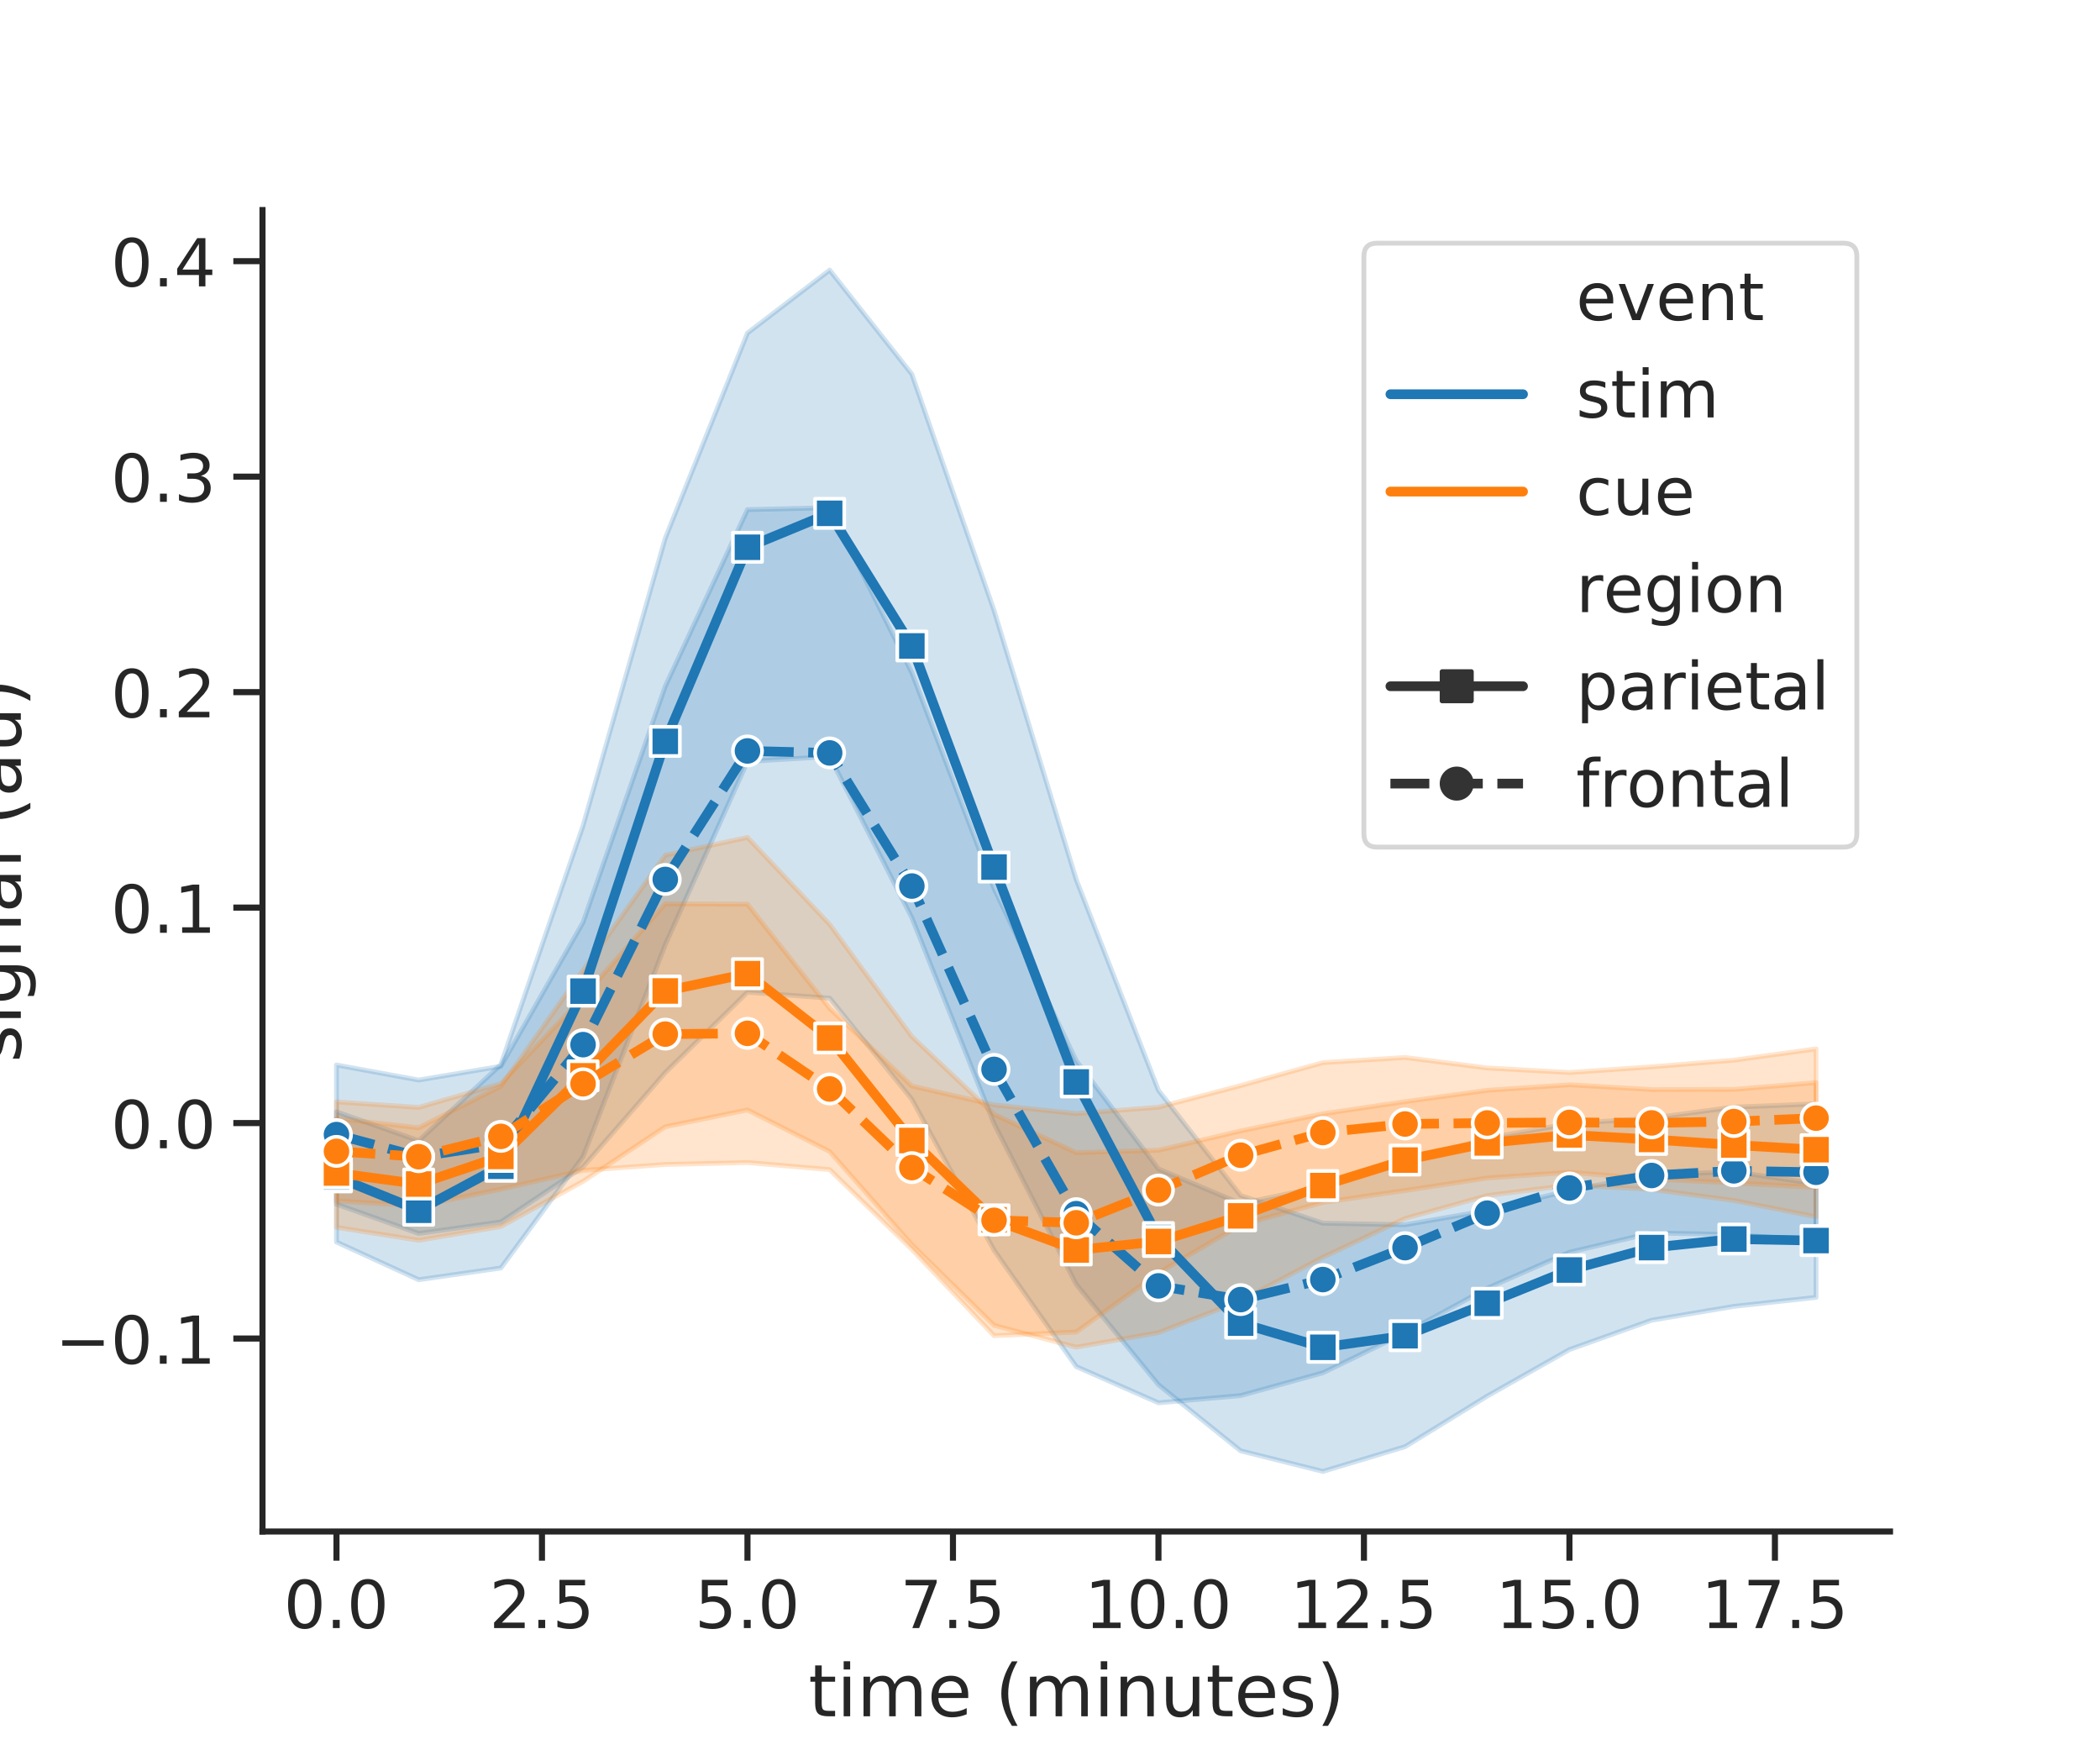<?xml version="1.0" encoding="utf-8" standalone="no"?>
<!DOCTYPE svg PUBLIC "-//W3C//DTD SVG 1.1//EN"
  "http://www.w3.org/Graphics/SVG/1.1/DTD/svg11.dtd">
<!-- Created with matplotlib (https://matplotlib.org/) -->
<svg height="360pt" version="1.1" viewBox="0 0 432 360" width="432pt" xmlns="http://www.w3.org/2000/svg" xmlns:xlink="http://www.w3.org/1999/xlink">
 <defs>
  <style type="text/css">
*{stroke-linecap:butt;stroke-linejoin:round;white-space:pre;}
  </style>
 </defs>
 <g id="figure_1">
  <g id="patch_1">
   <path d="M 0 360 
L 432 360 
L 432 0 
L 0 0 
z
" style="fill:#ffffff;"/>
  </g>
  <g id="axes_1">
   <g id="patch_2">
    <path d="M 54 315 
L 388.8 315 
L 388.8 43.2 
L 54 43.2 
z
" style="fill:#ffffff;"/>
   </g>
   <g id="matplotlib.axis_1">
    <g id="xtick_1">
     <g id="line2d_1">
      <defs>
       <path d="M 0 0 
L 0 6 
" id="m60fcd01caf" style="stroke:#262626;stroke-width:1.25;"/>
      </defs>
      <g>
       <use style="fill:#262626;stroke:#262626;stroke-width:1.25;" x="69.218" xlink:href="#m60fcd01caf" y="315"/>
      </g>
     </g>
     <g id="text_1">
      <!-- 0.0 -->
      <defs>
       <path d="M 31.781 66.406 
Q 24.172 66.406 20.328 58.906 
Q 16.5 51.422 16.5 36.375 
Q 16.5 21.391 20.328 13.891 
Q 24.172 6.391 31.781 6.391 
Q 39.453 6.391 43.281 13.891 
Q 47.125 21.391 47.125 36.375 
Q 47.125 51.422 43.281 58.906 
Q 39.453 66.406 31.781 66.406 
z
M 31.781 74.219 
Q 44.047 74.219 50.516 64.516 
Q 56.984 54.828 56.984 36.375 
Q 56.984 17.969 50.516 8.266 
Q 44.047 -1.422 31.781 -1.422 
Q 19.531 -1.422 13.062 8.266 
Q 6.594 17.969 6.594 36.375 
Q 6.594 54.828 13.062 64.516 
Q 19.531 74.219 31.781 74.219 
z
" id="DejaVuSans-48"/>
       <path d="M 10.688 12.406 
L 21 12.406 
L 21 0 
L 10.688 0 
z
" id="DejaVuSans-46"/>
      </defs>
      <g style="fill:#262626;" transform="translate(58.372 334.864)scale(0.136 -0.136)">
       <use xlink:href="#DejaVuSans-48"/>
       <use x="63.623" xlink:href="#DejaVuSans-46"/>
       <use x="95.41" xlink:href="#DejaVuSans-48"/>
      </g>
     </g>
    </g>
    <g id="xtick_2">
     <g id="line2d_2">
      <g>
       <use style="fill:#262626;stroke:#262626;stroke-width:1.25;" x="111.491" xlink:href="#m60fcd01caf" y="315"/>
      </g>
     </g>
     <g id="text_2">
      <!-- 2.5 -->
      <defs>
       <path d="M 19.188 8.297 
L 53.609 8.297 
L 53.609 0 
L 7.328 0 
L 7.328 8.297 
Q 12.938 14.109 22.625 23.891 
Q 32.328 33.688 34.812 36.531 
Q 39.547 41.844 41.422 45.531 
Q 43.312 49.219 43.312 52.781 
Q 43.312 58.594 39.234 62.25 
Q 35.156 65.922 28.609 65.922 
Q 23.969 65.922 18.812 64.312 
Q 13.672 62.703 7.812 59.422 
L 7.812 69.391 
Q 13.766 71.781 18.938 73 
Q 24.125 74.219 28.422 74.219 
Q 39.75 74.219 46.484 68.547 
Q 53.219 62.891 53.219 53.422 
Q 53.219 48.922 51.531 44.891 
Q 49.859 40.875 45.406 35.406 
Q 44.188 33.984 37.641 27.219 
Q 31.109 20.453 19.188 8.297 
z
" id="DejaVuSans-50"/>
       <path d="M 10.797 72.906 
L 49.516 72.906 
L 49.516 64.594 
L 19.828 64.594 
L 19.828 46.734 
Q 21.969 47.469 24.109 47.828 
Q 26.266 48.188 28.422 48.188 
Q 40.625 48.188 47.75 41.5 
Q 54.891 34.812 54.891 23.391 
Q 54.891 11.625 47.562 5.094 
Q 40.234 -1.422 26.906 -1.422 
Q 22.312 -1.422 17.547 -0.641 
Q 12.797 0.141 7.719 1.703 
L 7.719 11.625 
Q 12.109 9.234 16.797 8.062 
Q 21.484 6.891 26.703 6.891 
Q 35.156 6.891 40.078 11.328 
Q 45.016 15.766 45.016 23.391 
Q 45.016 31 40.078 35.438 
Q 35.156 39.891 26.703 39.891 
Q 22.75 39.891 18.812 39.016 
Q 14.891 38.141 10.797 36.281 
z
" id="DejaVuSans-53"/>
      </defs>
      <g style="fill:#262626;" transform="translate(100.645 334.864)scale(0.136 -0.136)">
       <use xlink:href="#DejaVuSans-50"/>
       <use x="63.623" xlink:href="#DejaVuSans-46"/>
       <use x="95.41" xlink:href="#DejaVuSans-53"/>
      </g>
     </g>
    </g>
    <g id="xtick_3">
     <g id="line2d_3">
      <g>
       <use style="fill:#262626;stroke:#262626;stroke-width:1.25;" x="153.764" xlink:href="#m60fcd01caf" y="315"/>
      </g>
     </g>
     <g id="text_3">
      <!-- 5.0 -->
      <g style="fill:#262626;" transform="translate(142.918 334.864)scale(0.136 -0.136)">
       <use xlink:href="#DejaVuSans-53"/>
       <use x="63.623" xlink:href="#DejaVuSans-46"/>
       <use x="95.41" xlink:href="#DejaVuSans-48"/>
      </g>
     </g>
    </g>
    <g id="xtick_4">
     <g id="line2d_4">
      <g>
       <use style="fill:#262626;stroke:#262626;stroke-width:1.25;" x="196.036" xlink:href="#m60fcd01caf" y="315"/>
      </g>
     </g>
     <g id="text_4">
      <!-- 7.5 -->
      <defs>
       <path d="M 8.203 72.906 
L 55.078 72.906 
L 55.078 68.703 
L 28.609 0 
L 18.312 0 
L 43.219 64.594 
L 8.203 64.594 
z
" id="DejaVuSans-55"/>
      </defs>
      <g style="fill:#262626;" transform="translate(185.19 334.864)scale(0.136 -0.136)">
       <use xlink:href="#DejaVuSans-55"/>
       <use x="63.623" xlink:href="#DejaVuSans-46"/>
       <use x="95.41" xlink:href="#DejaVuSans-53"/>
      </g>
     </g>
    </g>
    <g id="xtick_5">
     <g id="line2d_5">
      <g>
       <use style="fill:#262626;stroke:#262626;stroke-width:1.25;" x="238.309" xlink:href="#m60fcd01caf" y="315"/>
      </g>
     </g>
     <g id="text_5">
      <!-- 10.0 -->
      <defs>
       <path d="M 12.406 8.297 
L 28.516 8.297 
L 28.516 63.922 
L 10.984 60.406 
L 10.984 69.391 
L 28.422 72.906 
L 38.281 72.906 
L 38.281 8.297 
L 54.391 8.297 
L 54.391 0 
L 12.406 0 
z
" id="DejaVuSans-49"/>
      </defs>
      <g style="fill:#262626;" transform="translate(223.124 334.864)scale(0.136 -0.136)">
       <use xlink:href="#DejaVuSans-49"/>
       <use x="63.623" xlink:href="#DejaVuSans-48"/>
       <use x="127.246" xlink:href="#DejaVuSans-46"/>
       <use x="159.033" xlink:href="#DejaVuSans-48"/>
      </g>
     </g>
    </g>
    <g id="xtick_6">
     <g id="line2d_6">
      <g>
       <use style="fill:#262626;stroke:#262626;stroke-width:1.25;" x="280.582" xlink:href="#m60fcd01caf" y="315"/>
      </g>
     </g>
     <g id="text_6">
      <!-- 12.5 -->
      <g style="fill:#262626;" transform="translate(265.397 334.864)scale(0.136 -0.136)">
       <use xlink:href="#DejaVuSans-49"/>
       <use x="63.623" xlink:href="#DejaVuSans-50"/>
       <use x="127.246" xlink:href="#DejaVuSans-46"/>
       <use x="159.033" xlink:href="#DejaVuSans-53"/>
      </g>
     </g>
    </g>
    <g id="xtick_7">
     <g id="line2d_7">
      <g>
       <use style="fill:#262626;stroke:#262626;stroke-width:1.25;" x="322.855" xlink:href="#m60fcd01caf" y="315"/>
      </g>
     </g>
     <g id="text_7">
      <!-- 15.0 -->
      <g style="fill:#262626;" transform="translate(307.669 334.864)scale(0.136 -0.136)">
       <use xlink:href="#DejaVuSans-49"/>
       <use x="63.623" xlink:href="#DejaVuSans-53"/>
       <use x="127.246" xlink:href="#DejaVuSans-46"/>
       <use x="159.033" xlink:href="#DejaVuSans-48"/>
      </g>
     </g>
    </g>
    <g id="xtick_8">
     <g id="line2d_8">
      <g>
       <use style="fill:#262626;stroke:#262626;stroke-width:1.25;" x="365.127" xlink:href="#m60fcd01caf" y="315"/>
      </g>
     </g>
     <g id="text_8">
      <!-- 17.5 -->
      <g style="fill:#262626;" transform="translate(349.942 334.864)scale(0.136 -0.136)">
       <use xlink:href="#DejaVuSans-49"/>
       <use x="63.623" xlink:href="#DejaVuSans-55"/>
       <use x="127.246" xlink:href="#DejaVuSans-46"/>
       <use x="159.033" xlink:href="#DejaVuSans-53"/>
      </g>
     </g>
    </g>
    <g id="text_9">
     <!-- time (minutes) -->
     <defs>
      <path d="M 18.312 70.219 
L 18.312 54.688 
L 36.812 54.688 
L 36.812 47.703 
L 18.312 47.703 
L 18.312 18.016 
Q 18.312 11.328 20.141 9.422 
Q 21.969 7.516 27.594 7.516 
L 36.812 7.516 
L 36.812 0 
L 27.594 0 
Q 17.188 0 13.234 3.875 
Q 9.281 7.766 9.281 18.016 
L 9.281 47.703 
L 2.688 47.703 
L 2.688 54.688 
L 9.281 54.688 
L 9.281 70.219 
z
" id="DejaVuSans-116"/>
      <path d="M 9.422 54.688 
L 18.406 54.688 
L 18.406 0 
L 9.422 0 
z
M 9.422 75.984 
L 18.406 75.984 
L 18.406 64.594 
L 9.422 64.594 
z
" id="DejaVuSans-105"/>
      <path d="M 52 44.188 
Q 55.375 50.25 60.062 53.125 
Q 64.75 56 71.094 56 
Q 79.641 56 84.281 50.016 
Q 88.922 44.047 88.922 33.016 
L 88.922 0 
L 79.891 0 
L 79.891 32.719 
Q 79.891 40.578 77.094 44.375 
Q 74.312 48.188 68.609 48.188 
Q 61.625 48.188 57.562 43.547 
Q 53.516 38.922 53.516 30.906 
L 53.516 0 
L 44.484 0 
L 44.484 32.719 
Q 44.484 40.625 41.703 44.406 
Q 38.922 48.188 33.109 48.188 
Q 26.219 48.188 22.156 43.531 
Q 18.109 38.875 18.109 30.906 
L 18.109 0 
L 9.078 0 
L 9.078 54.688 
L 18.109 54.688 
L 18.109 46.188 
Q 21.188 51.219 25.484 53.609 
Q 29.781 56 35.688 56 
Q 41.656 56 45.828 52.969 
Q 50 49.953 52 44.188 
z
" id="DejaVuSans-109"/>
      <path d="M 56.203 29.594 
L 56.203 25.203 
L 14.891 25.203 
Q 15.484 15.922 20.484 11.062 
Q 25.484 6.203 34.422 6.203 
Q 39.594 6.203 44.453 7.469 
Q 49.312 8.734 54.109 11.281 
L 54.109 2.781 
Q 49.266 0.734 44.188 -0.344 
Q 39.109 -1.422 33.891 -1.422 
Q 20.797 -1.422 13.156 6.188 
Q 5.516 13.812 5.516 26.812 
Q 5.516 40.234 12.766 48.109 
Q 20.016 56 32.328 56 
Q 43.359 56 49.781 48.891 
Q 56.203 41.797 56.203 29.594 
z
M 47.219 32.234 
Q 47.125 39.594 43.094 43.984 
Q 39.062 48.391 32.422 48.391 
Q 24.906 48.391 20.391 44.141 
Q 15.875 39.891 15.188 32.172 
z
" id="DejaVuSans-101"/>
      <path id="DejaVuSans-32"/>
      <path d="M 31 75.875 
Q 24.469 64.656 21.281 53.656 
Q 18.109 42.672 18.109 31.391 
Q 18.109 20.125 21.312 9.062 
Q 24.516 -2 31 -13.188 
L 23.188 -13.188 
Q 15.875 -1.703 12.234 9.375 
Q 8.594 20.453 8.594 31.391 
Q 8.594 42.281 12.203 53.312 
Q 15.828 64.359 23.188 75.875 
z
" id="DejaVuSans-40"/>
      <path d="M 54.891 33.016 
L 54.891 0 
L 45.906 0 
L 45.906 32.719 
Q 45.906 40.484 42.875 44.328 
Q 39.844 48.188 33.797 48.188 
Q 26.516 48.188 22.312 43.547 
Q 18.109 38.922 18.109 30.906 
L 18.109 0 
L 9.078 0 
L 9.078 54.688 
L 18.109 54.688 
L 18.109 46.188 
Q 21.344 51.125 25.703 53.562 
Q 30.078 56 35.797 56 
Q 45.219 56 50.047 50.172 
Q 54.891 44.344 54.891 33.016 
z
" id="DejaVuSans-110"/>
      <path d="M 8.5 21.578 
L 8.5 54.688 
L 17.484 54.688 
L 17.484 21.922 
Q 17.484 14.156 20.5 10.266 
Q 23.531 6.391 29.594 6.391 
Q 36.859 6.391 41.078 11.031 
Q 45.312 15.672 45.312 23.688 
L 45.312 54.688 
L 54.297 54.688 
L 54.297 0 
L 45.312 0 
L 45.312 8.406 
Q 42.047 3.422 37.719 1 
Q 33.406 -1.422 27.688 -1.422 
Q 18.266 -1.422 13.375 4.438 
Q 8.5 10.297 8.5 21.578 
z
M 31.109 56 
z
" id="DejaVuSans-117"/>
      <path d="M 44.281 53.078 
L 44.281 44.578 
Q 40.484 46.531 36.375 47.5 
Q 32.281 48.484 27.875 48.484 
Q 21.188 48.484 17.844 46.438 
Q 14.5 44.391 14.5 40.281 
Q 14.5 37.156 16.891 35.375 
Q 19.281 33.594 26.516 31.984 
L 29.594 31.297 
Q 39.156 29.25 43.188 25.516 
Q 47.219 21.781 47.219 15.094 
Q 47.219 7.469 41.188 3.016 
Q 35.156 -1.422 24.609 -1.422 
Q 20.219 -1.422 15.453 -0.562 
Q 10.688 0.297 5.422 2 
L 5.422 11.281 
Q 10.406 8.688 15.234 7.391 
Q 20.062 6.109 24.812 6.109 
Q 31.156 6.109 34.562 8.281 
Q 37.984 10.453 37.984 14.406 
Q 37.984 18.062 35.516 20.016 
Q 33.062 21.969 24.703 23.781 
L 21.578 24.516 
Q 13.234 26.266 9.516 29.906 
Q 5.812 33.547 5.812 39.891 
Q 5.812 47.609 11.281 51.797 
Q 16.75 56 26.812 56 
Q 31.781 56 36.172 55.266 
Q 40.578 54.547 44.281 53.078 
z
" id="DejaVuSans-115"/>
      <path d="M 8.016 75.875 
L 15.828 75.875 
Q 23.141 64.359 26.781 53.312 
Q 30.422 42.281 30.422 31.391 
Q 30.422 20.453 26.781 9.375 
Q 23.141 -1.703 15.828 -13.188 
L 8.016 -13.188 
Q 14.5 -2 17.703 9.062 
Q 20.906 20.125 20.906 31.391 
Q 20.906 42.672 17.703 53.656 
Q 14.5 64.656 8.016 75.875 
z
" id="DejaVuSans-41"/>
     </defs>
     <g style="fill:#262626;" transform="translate(166.307 353.007)scale(0.149 -0.149)">
      <use xlink:href="#DejaVuSans-116"/>
      <use x="39.209" xlink:href="#DejaVuSans-105"/>
      <use x="66.992" xlink:href="#DejaVuSans-109"/>
      <use x="164.404" xlink:href="#DejaVuSans-101"/>
      <use x="225.928" xlink:href="#DejaVuSans-32"/>
      <use x="257.715" xlink:href="#DejaVuSans-40"/>
      <use x="296.729" xlink:href="#DejaVuSans-109"/>
      <use x="394.141" xlink:href="#DejaVuSans-105"/>
      <use x="421.924" xlink:href="#DejaVuSans-110"/>
      <use x="485.303" xlink:href="#DejaVuSans-117"/>
      <use x="548.682" xlink:href="#DejaVuSans-116"/>
      <use x="587.891" xlink:href="#DejaVuSans-101"/>
      <use x="649.414" xlink:href="#DejaVuSans-115"/>
      <use x="701.514" xlink:href="#DejaVuSans-41"/>
     </g>
    </g>
   </g>
   <g id="matplotlib.axis_2">
    <g id="ytick_1">
     <g id="line2d_9">
      <defs>
       <path d="M 0 0 
L -6 0 
" id="me4f9cb6625" style="stroke:#262626;stroke-width:1.25;"/>
      </defs>
      <g>
       <use style="fill:#262626;stroke:#262626;stroke-width:1.25;" x="54" xlink:href="#me4f9cb6625" y="275.311"/>
      </g>
     </g>
     <g id="text_10">
      <!-- −0.1 -->
      <defs>
       <path d="M 10.594 35.5 
L 73.188 35.5 
L 73.188 27.203 
L 10.594 27.203 
z
" id="DejaVuSans-8722"/>
      </defs>
      <g style="fill:#262626;" transform="translate(11.378 280.494)scale(0.136 -0.136)">
       <use xlink:href="#DejaVuSans-8722"/>
       <use x="83.789" xlink:href="#DejaVuSans-48"/>
       <use x="147.412" xlink:href="#DejaVuSans-46"/>
       <use x="179.199" xlink:href="#DejaVuSans-49"/>
      </g>
     </g>
    </g>
    <g id="ytick_2">
     <g id="line2d_10">
      <g>
       <use style="fill:#262626;stroke:#262626;stroke-width:1.25;" x="54" xlink:href="#me4f9cb6625" y="230.993"/>
      </g>
     </g>
     <g id="text_11">
      <!-- 0.0 -->
      <g style="fill:#262626;" transform="translate(22.808 236.175)scale(0.136 -0.136)">
       <use xlink:href="#DejaVuSans-48"/>
       <use x="63.623" xlink:href="#DejaVuSans-46"/>
       <use x="95.41" xlink:href="#DejaVuSans-48"/>
      </g>
     </g>
    </g>
    <g id="ytick_3">
     <g id="line2d_11">
      <g>
       <use style="fill:#262626;stroke:#262626;stroke-width:1.25;" x="54" xlink:href="#me4f9cb6625" y="186.675"/>
      </g>
     </g>
     <g id="text_12">
      <!-- 0.1 -->
      <g style="fill:#262626;" transform="translate(22.808 191.857)scale(0.136 -0.136)">
       <use xlink:href="#DejaVuSans-48"/>
       <use x="63.623" xlink:href="#DejaVuSans-46"/>
       <use x="95.41" xlink:href="#DejaVuSans-49"/>
      </g>
     </g>
    </g>
    <g id="ytick_4">
     <g id="line2d_12">
      <g>
       <use style="fill:#262626;stroke:#262626;stroke-width:1.25;" x="54" xlink:href="#me4f9cb6625" y="142.356"/>
      </g>
     </g>
     <g id="text_13">
      <!-- 0.2 -->
      <g style="fill:#262626;" transform="translate(22.808 147.538)scale(0.136 -0.136)">
       <use xlink:href="#DejaVuSans-48"/>
       <use x="63.623" xlink:href="#DejaVuSans-46"/>
       <use x="95.41" xlink:href="#DejaVuSans-50"/>
      </g>
     </g>
    </g>
    <g id="ytick_5">
     <g id="line2d_13">
      <g>
       <use style="fill:#262626;stroke:#262626;stroke-width:1.25;" x="54" xlink:href="#me4f9cb6625" y="98.038"/>
      </g>
     </g>
     <g id="text_14">
      <!-- 0.3 -->
      <defs>
       <path d="M 40.578 39.312 
Q 47.656 37.797 51.625 33 
Q 55.609 28.219 55.609 21.188 
Q 55.609 10.406 48.188 4.484 
Q 40.766 -1.422 27.094 -1.422 
Q 22.516 -1.422 17.656 -0.516 
Q 12.797 0.391 7.625 2.203 
L 7.625 11.719 
Q 11.719 9.328 16.594 8.109 
Q 21.484 6.891 26.812 6.891 
Q 36.078 6.891 40.938 10.547 
Q 45.797 14.203 45.797 21.188 
Q 45.797 27.641 41.281 31.266 
Q 36.766 34.906 28.719 34.906 
L 20.219 34.906 
L 20.219 43.016 
L 29.109 43.016 
Q 36.375 43.016 40.234 45.922 
Q 44.094 48.828 44.094 54.297 
Q 44.094 59.906 40.109 62.906 
Q 36.141 65.922 28.719 65.922 
Q 24.656 65.922 20.016 65.031 
Q 15.375 64.156 9.812 62.312 
L 9.812 71.094 
Q 15.438 72.656 20.344 73.438 
Q 25.25 74.219 29.594 74.219 
Q 40.828 74.219 47.359 69.109 
Q 53.906 64.016 53.906 55.328 
Q 53.906 49.266 50.438 45.094 
Q 46.969 40.922 40.578 39.312 
z
" id="DejaVuSans-51"/>
      </defs>
      <g style="fill:#262626;" transform="translate(22.808 103.22)scale(0.136 -0.136)">
       <use xlink:href="#DejaVuSans-48"/>
       <use x="63.623" xlink:href="#DejaVuSans-46"/>
       <use x="95.41" xlink:href="#DejaVuSans-51"/>
      </g>
     </g>
    </g>
    <g id="ytick_6">
     <g id="line2d_14">
      <g>
       <use style="fill:#262626;stroke:#262626;stroke-width:1.25;" x="54" xlink:href="#me4f9cb6625" y="53.719"/>
      </g>
     </g>
     <g id="text_15">
      <!-- 0.4 -->
      <defs>
       <path d="M 37.797 64.312 
L 12.891 25.391 
L 37.797 25.391 
z
M 35.203 72.906 
L 47.609 72.906 
L 47.609 25.391 
L 58.016 25.391 
L 58.016 17.188 
L 47.609 17.188 
L 47.609 0 
L 37.797 0 
L 37.797 17.188 
L 4.891 17.188 
L 4.891 26.703 
z
" id="DejaVuSans-52"/>
      </defs>
      <g style="fill:#262626;" transform="translate(22.808 58.901)scale(0.136 -0.136)">
       <use xlink:href="#DejaVuSans-48"/>
       <use x="63.623" xlink:href="#DejaVuSans-46"/>
       <use x="95.41" xlink:href="#DejaVuSans-52"/>
      </g>
     </g>
    </g>
    <g id="text_16">
     <!-- signal (au) -->
     <defs>
      <path d="M 45.406 27.984 
Q 45.406 37.75 41.375 43.109 
Q 37.359 48.484 30.078 48.484 
Q 22.859 48.484 18.828 43.109 
Q 14.797 37.75 14.797 27.984 
Q 14.797 18.266 18.828 12.891 
Q 22.859 7.516 30.078 7.516 
Q 37.359 7.516 41.375 12.891 
Q 45.406 18.266 45.406 27.984 
z
M 54.391 6.781 
Q 54.391 -7.172 48.188 -13.984 
Q 42 -20.797 29.203 -20.797 
Q 24.469 -20.797 20.266 -20.094 
Q 16.062 -19.391 12.109 -17.922 
L 12.109 -9.188 
Q 16.062 -11.328 19.922 -12.344 
Q 23.781 -13.375 27.781 -13.375 
Q 36.625 -13.375 41.016 -8.766 
Q 45.406 -4.156 45.406 5.172 
L 45.406 9.625 
Q 42.625 4.781 38.281 2.391 
Q 33.938 0 27.875 0 
Q 17.828 0 11.672 7.656 
Q 5.516 15.328 5.516 27.984 
Q 5.516 40.672 11.672 48.328 
Q 17.828 56 27.875 56 
Q 33.938 56 38.281 53.609 
Q 42.625 51.219 45.406 46.391 
L 45.406 54.688 
L 54.391 54.688 
z
" id="DejaVuSans-103"/>
      <path d="M 34.281 27.484 
Q 23.391 27.484 19.188 25 
Q 14.984 22.516 14.984 16.5 
Q 14.984 11.719 18.141 8.906 
Q 21.297 6.109 26.703 6.109 
Q 34.188 6.109 38.703 11.406 
Q 43.219 16.703 43.219 25.484 
L 43.219 27.484 
z
M 52.203 31.203 
L 52.203 0 
L 43.219 0 
L 43.219 8.297 
Q 40.141 3.328 35.547 0.953 
Q 30.953 -1.422 24.312 -1.422 
Q 15.922 -1.422 10.953 3.297 
Q 6 8.016 6 15.922 
Q 6 25.141 12.172 29.828 
Q 18.359 34.516 30.609 34.516 
L 43.219 34.516 
L 43.219 35.406 
Q 43.219 41.609 39.141 45 
Q 35.062 48.391 27.688 48.391 
Q 23 48.391 18.547 47.266 
Q 14.109 46.141 10.016 43.891 
L 10.016 52.203 
Q 14.938 54.109 19.578 55.047 
Q 24.219 56 28.609 56 
Q 40.484 56 46.344 49.844 
Q 52.203 43.703 52.203 31.203 
z
" id="DejaVuSans-97"/>
      <path d="M 9.422 75.984 
L 18.406 75.984 
L 18.406 0 
L 9.422 0 
z
" id="DejaVuSans-108"/>
     </defs>
     <g style="fill:#262626;" transform="translate(4.284 218.552)rotate(-90)scale(0.149 -0.149)">
      <use xlink:href="#DejaVuSans-115"/>
      <use x="52.1" xlink:href="#DejaVuSans-105"/>
      <use x="79.883" xlink:href="#DejaVuSans-103"/>
      <use x="143.359" xlink:href="#DejaVuSans-110"/>
      <use x="206.738" xlink:href="#DejaVuSans-97"/>
      <use x="268.018" xlink:href="#DejaVuSans-108"/>
      <use x="295.801" xlink:href="#DejaVuSans-32"/>
      <use x="327.588" xlink:href="#DejaVuSans-40"/>
      <use x="366.602" xlink:href="#DejaVuSans-97"/>
      <use x="427.881" xlink:href="#DejaVuSans-117"/>
      <use x="491.26" xlink:href="#DejaVuSans-41"/>
     </g>
    </g>
   </g>
   <g id="PolyCollection_1">
    <defs>
     <path d="M 69.218 -131.325 
L 69.218 -104.534 
L 86.127 -96.787 
L 103.036 -99.197 
L 119.945 -122.109 
L 136.855 -165.711 
L 153.764 -203.378 
L 170.673 -204.391 
L 187.582 -171.24 
L 204.491 -128.892 
L 221.4 -95.839 
L 238.309 -75.186 
L 255.218 -61.59 
L 272.127 -57.355 
L 289.036 -62.441 
L 305.945 -72.849 
L 322.855 -82.418 
L 339.764 -88.458 
L 356.673 -91.301 
L 373.582 -93.162 
L 373.582 -116.511 
L 373.582 -116.511 
L 356.673 -119.014 
L 339.764 -118.328 
L 322.855 -115.151 
L 305.945 -111.027 
L 289.036 -108.092 
L 272.127 -108.413 
L 255.218 -114.124 
L 238.309 -135.74 
L 221.4 -179.069 
L 204.491 -234.429 
L 187.582 -283.034 
L 170.673 -304.445 
L 153.764 -291.492 
L 136.855 -249.306 
L 119.945 -190.172 
L 103.036 -141.034 
L 86.127 -125.365 
L 69.218 -131.325 
z
" id="m77a607e67b" style="stroke:#1f77b4;stroke-opacity:0.2;"/>
    </defs>
    <g clip-path="url(#p54c176942a)">
     <use style="fill:#1f77b4;fill-opacity:0.2;stroke:#1f77b4;stroke-opacity:0.2;" x="0" xlink:href="#m77a607e67b" y="360"/>
    </g>
   </g>
   <g id="PolyCollection_2">
    <defs>
     <path d="M 69.218 -140.954 
L 69.218 -112.318 
L 86.127 -106.296 
L 103.036 -108.666 
L 119.945 -119.982 
L 136.855 -139.388 
L 153.764 -155.912 
L 170.673 -154.699 
L 187.582 -133.882 
L 204.491 -102.84 
L 221.4 -78.917 
L 238.309 -71.47 
L 255.218 -72.953 
L 272.127 -77.635 
L 289.036 -85.838 
L 305.945 -95.035 
L 322.855 -102.433 
L 339.764 -106.408 
L 356.673 -106.071 
L 373.582 -104.811 
L 373.582 -132.957 
L 373.582 -132.957 
L 356.673 -132.288 
L 339.764 -130.04 
L 322.855 -128.886 
L 305.945 -125.919 
L 289.036 -120.933 
L 272.127 -116.002 
L 255.218 -112.439 
L 238.309 -119.571 
L 221.4 -141.831 
L 204.491 -177.256 
L 187.582 -221.63 
L 170.673 -255.577 
L 153.764 -255.18 
L 136.855 -218.844 
L 119.945 -170.288 
L 103.036 -140.688 
L 86.127 -137.857 
L 69.218 -140.954 
z
" id="m8e4c8c60f9" style="stroke:#1f77b4;stroke-opacity:0.2;"/>
    </defs>
    <g clip-path="url(#p54c176942a)">
     <use style="fill:#1f77b4;fill-opacity:0.2;stroke:#1f77b4;stroke-opacity:0.2;" x="0" xlink:href="#m8e4c8c60f9" y="360"/>
    </g>
   </g>
   <g id="PolyCollection_3">
    <defs>
     <path d="M 69.218 -129.935 
L 69.218 -107.545 
L 86.127 -104.889 
L 103.036 -107.724 
L 119.945 -117.016 
L 136.855 -128.245 
L 153.764 -131.711 
L 170.673 -123.149 
L 187.582 -104.021 
L 204.491 -87.402 
L 221.4 -82.904 
L 238.309 -85.888 
L 255.218 -92.448 
L 272.127 -101.382 
L 289.036 -109.374 
L 305.945 -114.096 
L 322.855 -116.248 
L 339.764 -115.372 
L 356.673 -113.066 
L 373.582 -109.722 
L 373.582 -137.33 
L 373.582 -137.33 
L 356.673 -135.924 
L 339.764 -135.899 
L 322.855 -136.882 
L 305.945 -135.741 
L 289.036 -133.413 
L 272.127 -130.916 
L 255.218 -127.388 
L 238.309 -123.413 
L 221.4 -122.914 
L 204.491 -130.802 
L 187.582 -146.809 
L 170.673 -169.864 
L 153.764 -187.762 
L 136.855 -184.106 
L 119.945 -160.442 
L 103.036 -136.566 
L 86.127 -128.044 
L 69.218 -129.935 
z
" id="m690f3abbaf" style="stroke:#ff7f0e;stroke-opacity:0.2;"/>
    </defs>
    <g clip-path="url(#p54c176942a)">
     <use style="fill:#ff7f0e;fill-opacity:0.2;stroke:#ff7f0e;stroke-opacity:0.2;" x="0" xlink:href="#m690f3abbaf" y="360"/>
    </g>
   </g>
   <g id="PolyCollection_4">
    <defs>
     <path d="M 69.218 -133.364 
L 69.218 -113.006 
L 86.127 -111.943 
L 103.036 -115.411 
L 119.945 -119.281 
L 136.855 -120.489 
L 153.764 -120.885 
L 170.673 -119.43 
L 187.582 -103.047 
L 204.491 -85.272 
L 221.4 -86.021 
L 238.309 -98.178 
L 255.218 -108.075 
L 272.127 -112.688 
L 289.036 -115.127 
L 305.945 -117.702 
L 322.855 -118.878 
L 339.764 -117.505 
L 356.673 -116.688 
L 373.582 -115.767 
L 373.582 -144.264 
L 373.582 -144.264 
L 356.673 -141.944 
L 339.764 -140.575 
L 322.855 -139.404 
L 305.945 -140.343 
L 289.036 -142.496 
L 272.127 -141.436 
L 255.218 -136.713 
L 238.309 -132.271 
L 221.4 -130.961 
L 204.491 -132.743 
L 187.582 -136.644 
L 170.673 -152.603 
L 153.764 -174.037 
L 136.855 -174.113 
L 119.945 -154.893 
L 103.036 -137.127 
L 86.127 -132.232 
L 69.218 -133.364 
z
" id="mf479b85614" style="stroke:#ff7f0e;stroke-opacity:0.2;"/>
    </defs>
    <g clip-path="url(#p54c176942a)">
     <use style="fill:#ff7f0e;fill-opacity:0.2;stroke:#ff7f0e;stroke-opacity:0.2;" x="0" xlink:href="#mf479b85614" y="360"/>
    </g>
   </g>
   <g id="line2d_15">
    <path clip-path="url(#p54c176942a)" d="M 69.218 242.07 
L 86.127 248.924 
L 103.036 239.884 
L 119.945 203.86 
L 136.855 152.491 
L 153.764 112.565 
L 170.673 105.582 
L 187.582 132.863 
L 204.491 178.339 
L 221.4 222.546 
L 238.309 254.537 
L 255.218 272.143 
L 272.127 277.116 
L 289.036 274.734 
L 305.945 268.062 
L 322.855 261.215 
L 339.764 256.607 
L 356.673 254.842 
L 373.582 255.164 
" style="fill:none;stroke:#1f77b4;stroke-linecap:round;stroke-width:2;"/>
    <defs>
     <path d="M -3 3 
L 3 3 
L 3 -3 
L -3 -3 
z
" id="me38705c965" style="stroke:#ffffff;stroke-linejoin:miter;stroke-width:0.75;"/>
    </defs>
    <g clip-path="url(#p54c176942a)">
     <use style="fill:#1f77b4;stroke:#ffffff;stroke-linejoin:miter;stroke-width:0.75;" x="69.218" xlink:href="#me38705c965" y="242.07"/>
     <use style="fill:#1f77b4;stroke:#ffffff;stroke-linejoin:miter;stroke-width:0.75;" x="86.127" xlink:href="#me38705c965" y="248.924"/>
     <use style="fill:#1f77b4;stroke:#ffffff;stroke-linejoin:miter;stroke-width:0.75;" x="103.036" xlink:href="#me38705c965" y="239.884"/>
     <use style="fill:#1f77b4;stroke:#ffffff;stroke-linejoin:miter;stroke-width:0.75;" x="119.945" xlink:href="#me38705c965" y="203.86"/>
     <use style="fill:#1f77b4;stroke:#ffffff;stroke-linejoin:miter;stroke-width:0.75;" x="136.855" xlink:href="#me38705c965" y="152.491"/>
     <use style="fill:#1f77b4;stroke:#ffffff;stroke-linejoin:miter;stroke-width:0.75;" x="153.764" xlink:href="#me38705c965" y="112.565"/>
     <use style="fill:#1f77b4;stroke:#ffffff;stroke-linejoin:miter;stroke-width:0.75;" x="170.673" xlink:href="#me38705c965" y="105.582"/>
     <use style="fill:#1f77b4;stroke:#ffffff;stroke-linejoin:miter;stroke-width:0.75;" x="187.582" xlink:href="#me38705c965" y="132.863"/>
     <use style="fill:#1f77b4;stroke:#ffffff;stroke-linejoin:miter;stroke-width:0.75;" x="204.491" xlink:href="#me38705c965" y="178.339"/>
     <use style="fill:#1f77b4;stroke:#ffffff;stroke-linejoin:miter;stroke-width:0.75;" x="221.4" xlink:href="#me38705c965" y="222.546"/>
     <use style="fill:#1f77b4;stroke:#ffffff;stroke-linejoin:miter;stroke-width:0.75;" x="238.309" xlink:href="#me38705c965" y="254.537"/>
     <use style="fill:#1f77b4;stroke:#ffffff;stroke-linejoin:miter;stroke-width:0.75;" x="255.218" xlink:href="#me38705c965" y="272.143"/>
     <use style="fill:#1f77b4;stroke:#ffffff;stroke-linejoin:miter;stroke-width:0.75;" x="272.127" xlink:href="#me38705c965" y="277.116"/>
     <use style="fill:#1f77b4;stroke:#ffffff;stroke-linejoin:miter;stroke-width:0.75;" x="289.036" xlink:href="#me38705c965" y="274.734"/>
     <use style="fill:#1f77b4;stroke:#ffffff;stroke-linejoin:miter;stroke-width:0.75;" x="305.945" xlink:href="#me38705c965" y="268.062"/>
     <use style="fill:#1f77b4;stroke:#ffffff;stroke-linejoin:miter;stroke-width:0.75;" x="322.855" xlink:href="#me38705c965" y="261.215"/>
     <use style="fill:#1f77b4;stroke:#ffffff;stroke-linejoin:miter;stroke-width:0.75;" x="339.764" xlink:href="#me38705c965" y="256.607"/>
     <use style="fill:#1f77b4;stroke:#ffffff;stroke-linejoin:miter;stroke-width:0.75;" x="356.673" xlink:href="#me38705c965" y="254.842"/>
     <use style="fill:#1f77b4;stroke:#ffffff;stroke-linejoin:miter;stroke-width:0.75;" x="373.582" xlink:href="#me38705c965" y="255.164"/>
    </g>
   </g>
   <g id="line2d_16">
    <path clip-path="url(#p54c176942a)" d="M 69.218 233.364 
L 86.127 237.923 
L 103.036 235.323 
L 119.945 214.865 
L 136.855 180.884 
L 153.764 154.454 
L 170.673 154.862 
L 187.582 182.244 
L 204.491 219.952 
L 221.4 249.626 
L 238.309 264.48 
L 255.218 267.304 
L 272.127 263.182 
L 289.036 256.615 
L 305.945 249.523 
L 322.855 244.341 
L 339.764 241.776 
L 356.673 240.82 
L 373.582 241.116 
" style="fill:none;stroke:#1f77b4;stroke-dasharray:8,3;stroke-dashoffset:0;stroke-width:2;"/>
    <defs>
     <path d="M 0 3 
C 0.796 3 1.559 2.684 2.121 2.121 
C 2.684 1.559 3 0.796 3 0 
C 3 -0.796 2.684 -1.559 2.121 -2.121 
C 1.559 -2.684 0.796 -3 0 -3 
C -0.796 -3 -1.559 -2.684 -2.121 -2.121 
C -2.684 -1.559 -3 -0.796 -3 0 
C -3 0.796 -2.684 1.559 -2.121 2.121 
C -1.559 2.684 -0.796 3 0 3 
z
" id="ma303250fb4" style="stroke:#ffffff;stroke-width:0.75;"/>
    </defs>
    <g clip-path="url(#p54c176942a)">
     <use style="fill:#1f77b4;stroke:#ffffff;stroke-width:0.75;" x="69.218" xlink:href="#ma303250fb4" y="233.364"/>
     <use style="fill:#1f77b4;stroke:#ffffff;stroke-width:0.75;" x="86.127" xlink:href="#ma303250fb4" y="237.923"/>
     <use style="fill:#1f77b4;stroke:#ffffff;stroke-width:0.75;" x="103.036" xlink:href="#ma303250fb4" y="235.323"/>
     <use style="fill:#1f77b4;stroke:#ffffff;stroke-width:0.75;" x="119.945" xlink:href="#ma303250fb4" y="214.865"/>
     <use style="fill:#1f77b4;stroke:#ffffff;stroke-width:0.75;" x="136.855" xlink:href="#ma303250fb4" y="180.884"/>
     <use style="fill:#1f77b4;stroke:#ffffff;stroke-width:0.75;" x="153.764" xlink:href="#ma303250fb4" y="154.454"/>
     <use style="fill:#1f77b4;stroke:#ffffff;stroke-width:0.75;" x="170.673" xlink:href="#ma303250fb4" y="154.862"/>
     <use style="fill:#1f77b4;stroke:#ffffff;stroke-width:0.75;" x="187.582" xlink:href="#ma303250fb4" y="182.244"/>
     <use style="fill:#1f77b4;stroke:#ffffff;stroke-width:0.75;" x="204.491" xlink:href="#ma303250fb4" y="219.952"/>
     <use style="fill:#1f77b4;stroke:#ffffff;stroke-width:0.75;" x="221.4" xlink:href="#ma303250fb4" y="249.626"/>
     <use style="fill:#1f77b4;stroke:#ffffff;stroke-width:0.75;" x="238.309" xlink:href="#ma303250fb4" y="264.48"/>
     <use style="fill:#1f77b4;stroke:#ffffff;stroke-width:0.75;" x="255.218" xlink:href="#ma303250fb4" y="267.304"/>
     <use style="fill:#1f77b4;stroke:#ffffff;stroke-width:0.75;" x="272.127" xlink:href="#ma303250fb4" y="263.182"/>
     <use style="fill:#1f77b4;stroke:#ffffff;stroke-width:0.75;" x="289.036" xlink:href="#ma303250fb4" y="256.615"/>
     <use style="fill:#1f77b4;stroke:#ffffff;stroke-width:0.75;" x="305.945" xlink:href="#ma303250fb4" y="249.523"/>
     <use style="fill:#1f77b4;stroke:#ffffff;stroke-width:0.75;" x="322.855" xlink:href="#ma303250fb4" y="244.341"/>
     <use style="fill:#1f77b4;stroke:#ffffff;stroke-width:0.75;" x="339.764" xlink:href="#ma303250fb4" y="241.776"/>
     <use style="fill:#1f77b4;stroke:#ffffff;stroke-width:0.75;" x="356.673" xlink:href="#ma303250fb4" y="240.82"/>
     <use style="fill:#1f77b4;stroke:#ffffff;stroke-width:0.75;" x="373.582" xlink:href="#ma303250fb4" y="241.116"/>
    </g>
   </g>
   <g id="line2d_17">
    <path clip-path="url(#p54c176942a)" d="M 69.218 241.26 
L 86.127 243.534 
L 103.036 237.855 
L 119.945 221.271 
L 136.855 203.825 
L 153.764 200.264 
L 170.673 213.494 
L 187.582 234.585 
L 204.491 250.898 
L 221.4 257.091 
L 238.309 255.349 
L 255.218 250.082 
L 272.127 243.851 
L 289.036 238.606 
L 305.945 235.081 
L 322.855 233.435 
L 339.764 234.364 
L 356.673 235.505 
L 373.582 236.474 
" style="fill:none;stroke:#ff7f0e;stroke-linecap:round;stroke-width:2;"/>
    <defs>
     <path d="M -3 3 
L 3 3 
L 3 -3 
L -3 -3 
z
" id="mbd4a9bfbec" style="stroke:#ffffff;stroke-linejoin:miter;stroke-width:0.75;"/>
    </defs>
    <g clip-path="url(#p54c176942a)">
     <use style="fill:#ff7f0e;stroke:#ffffff;stroke-linejoin:miter;stroke-width:0.75;" x="69.218" xlink:href="#mbd4a9bfbec" y="241.26"/>
     <use style="fill:#ff7f0e;stroke:#ffffff;stroke-linejoin:miter;stroke-width:0.75;" x="86.127" xlink:href="#mbd4a9bfbec" y="243.534"/>
     <use style="fill:#ff7f0e;stroke:#ffffff;stroke-linejoin:miter;stroke-width:0.75;" x="103.036" xlink:href="#mbd4a9bfbec" y="237.855"/>
     <use style="fill:#ff7f0e;stroke:#ffffff;stroke-linejoin:miter;stroke-width:0.75;" x="119.945" xlink:href="#mbd4a9bfbec" y="221.271"/>
     <use style="fill:#ff7f0e;stroke:#ffffff;stroke-linejoin:miter;stroke-width:0.75;" x="136.855" xlink:href="#mbd4a9bfbec" y="203.825"/>
     <use style="fill:#ff7f0e;stroke:#ffffff;stroke-linejoin:miter;stroke-width:0.75;" x="153.764" xlink:href="#mbd4a9bfbec" y="200.264"/>
     <use style="fill:#ff7f0e;stroke:#ffffff;stroke-linejoin:miter;stroke-width:0.75;" x="170.673" xlink:href="#mbd4a9bfbec" y="213.494"/>
     <use style="fill:#ff7f0e;stroke:#ffffff;stroke-linejoin:miter;stroke-width:0.75;" x="187.582" xlink:href="#mbd4a9bfbec" y="234.585"/>
     <use style="fill:#ff7f0e;stroke:#ffffff;stroke-linejoin:miter;stroke-width:0.75;" x="204.491" xlink:href="#mbd4a9bfbec" y="250.898"/>
     <use style="fill:#ff7f0e;stroke:#ffffff;stroke-linejoin:miter;stroke-width:0.75;" x="221.4" xlink:href="#mbd4a9bfbec" y="257.091"/>
     <use style="fill:#ff7f0e;stroke:#ffffff;stroke-linejoin:miter;stroke-width:0.75;" x="238.309" xlink:href="#mbd4a9bfbec" y="255.349"/>
     <use style="fill:#ff7f0e;stroke:#ffffff;stroke-linejoin:miter;stroke-width:0.75;" x="255.218" xlink:href="#mbd4a9bfbec" y="250.082"/>
     <use style="fill:#ff7f0e;stroke:#ffffff;stroke-linejoin:miter;stroke-width:0.75;" x="272.127" xlink:href="#mbd4a9bfbec" y="243.851"/>
     <use style="fill:#ff7f0e;stroke:#ffffff;stroke-linejoin:miter;stroke-width:0.75;" x="289.036" xlink:href="#mbd4a9bfbec" y="238.606"/>
     <use style="fill:#ff7f0e;stroke:#ffffff;stroke-linejoin:miter;stroke-width:0.75;" x="305.945" xlink:href="#mbd4a9bfbec" y="235.081"/>
     <use style="fill:#ff7f0e;stroke:#ffffff;stroke-linejoin:miter;stroke-width:0.75;" x="322.855" xlink:href="#mbd4a9bfbec" y="233.435"/>
     <use style="fill:#ff7f0e;stroke:#ffffff;stroke-linejoin:miter;stroke-width:0.75;" x="339.764" xlink:href="#mbd4a9bfbec" y="234.364"/>
     <use style="fill:#ff7f0e;stroke:#ffffff;stroke-linejoin:miter;stroke-width:0.75;" x="356.673" xlink:href="#mbd4a9bfbec" y="235.505"/>
     <use style="fill:#ff7f0e;stroke:#ffffff;stroke-linejoin:miter;stroke-width:0.75;" x="373.582" xlink:href="#mbd4a9bfbec" y="236.474"/>
    </g>
   </g>
   <g id="line2d_18">
    <path clip-path="url(#p54c176942a)" d="M 69.218 236.815 
L 86.127 237.912 
L 103.036 233.731 
L 119.945 222.913 
L 136.855 212.699 
L 153.764 212.539 
L 170.673 223.983 
L 187.582 240.155 
L 204.491 250.993 
L 221.4 251.509 
L 238.309 244.775 
L 255.218 237.606 
L 272.127 232.938 
L 289.036 231.188 
L 305.945 230.977 
L 322.855 230.859 
L 339.764 230.96 
L 356.673 230.684 
L 373.582 229.984 
" style="fill:none;stroke:#ff7f0e;stroke-dasharray:8,3;stroke-dashoffset:0;stroke-width:2;"/>
    <defs>
     <path d="M 0 3 
C 0.796 3 1.559 2.684 2.121 2.121 
C 2.684 1.559 3 0.796 3 0 
C 3 -0.796 2.684 -1.559 2.121 -2.121 
C 1.559 -2.684 0.796 -3 0 -3 
C -0.796 -3 -1.559 -2.684 -2.121 -2.121 
C -2.684 -1.559 -3 -0.796 -3 0 
C -3 0.796 -2.684 1.559 -2.121 2.121 
C -1.559 2.684 -0.796 3 0 3 
z
" id="m6ab6090815" style="stroke:#ffffff;stroke-width:0.75;"/>
    </defs>
    <g clip-path="url(#p54c176942a)">
     <use style="fill:#ff7f0e;stroke:#ffffff;stroke-width:0.75;" x="69.218" xlink:href="#m6ab6090815" y="236.815"/>
     <use style="fill:#ff7f0e;stroke:#ffffff;stroke-width:0.75;" x="86.127" xlink:href="#m6ab6090815" y="237.912"/>
     <use style="fill:#ff7f0e;stroke:#ffffff;stroke-width:0.75;" x="103.036" xlink:href="#m6ab6090815" y="233.731"/>
     <use style="fill:#ff7f0e;stroke:#ffffff;stroke-width:0.75;" x="119.945" xlink:href="#m6ab6090815" y="222.913"/>
     <use style="fill:#ff7f0e;stroke:#ffffff;stroke-width:0.75;" x="136.855" xlink:href="#m6ab6090815" y="212.699"/>
     <use style="fill:#ff7f0e;stroke:#ffffff;stroke-width:0.75;" x="153.764" xlink:href="#m6ab6090815" y="212.539"/>
     <use style="fill:#ff7f0e;stroke:#ffffff;stroke-width:0.75;" x="170.673" xlink:href="#m6ab6090815" y="223.983"/>
     <use style="fill:#ff7f0e;stroke:#ffffff;stroke-width:0.75;" x="187.582" xlink:href="#m6ab6090815" y="240.155"/>
     <use style="fill:#ff7f0e;stroke:#ffffff;stroke-width:0.75;" x="204.491" xlink:href="#m6ab6090815" y="250.993"/>
     <use style="fill:#ff7f0e;stroke:#ffffff;stroke-width:0.75;" x="221.4" xlink:href="#m6ab6090815" y="251.509"/>
     <use style="fill:#ff7f0e;stroke:#ffffff;stroke-width:0.75;" x="238.309" xlink:href="#m6ab6090815" y="244.775"/>
     <use style="fill:#ff7f0e;stroke:#ffffff;stroke-width:0.75;" x="255.218" xlink:href="#m6ab6090815" y="237.606"/>
     <use style="fill:#ff7f0e;stroke:#ffffff;stroke-width:0.75;" x="272.127" xlink:href="#m6ab6090815" y="232.938"/>
     <use style="fill:#ff7f0e;stroke:#ffffff;stroke-width:0.75;" x="289.036" xlink:href="#m6ab6090815" y="231.188"/>
     <use style="fill:#ff7f0e;stroke:#ffffff;stroke-width:0.75;" x="305.945" xlink:href="#m6ab6090815" y="230.977"/>
     <use style="fill:#ff7f0e;stroke:#ffffff;stroke-width:0.75;" x="322.855" xlink:href="#m6ab6090815" y="230.859"/>
     <use style="fill:#ff7f0e;stroke:#ffffff;stroke-width:0.75;" x="339.764" xlink:href="#m6ab6090815" y="230.96"/>
     <use style="fill:#ff7f0e;stroke:#ffffff;stroke-width:0.75;" x="356.673" xlink:href="#m6ab6090815" y="230.684"/>
     <use style="fill:#ff7f0e;stroke:#ffffff;stroke-width:0.75;" x="373.582" xlink:href="#m6ab6090815" y="229.984"/>
    </g>
   </g>
   <g id="line2d_19"/>
   <g id="line2d_20"/>
   <g id="line2d_21"/>
   <g id="line2d_22"/>
   <g id="line2d_23"/>
   <g id="line2d_24"/>
   <g id="patch_3">
    <path d="M 54 315 
L 54 43.2 
" style="fill:none;stroke:#262626;stroke-linecap:square;stroke-linejoin:miter;stroke-width:1.25;"/>
   </g>
   <g id="patch_4">
    <path d="M 54 315 
L 388.8 315 
" style="fill:none;stroke:#262626;stroke-linecap:square;stroke-linejoin:miter;stroke-width:1.25;"/>
   </g>
   <g id="legend_1">
    <g id="patch_5">
     <path d="M 283.301 174.238 
L 379.252 174.238 
Q 381.98 174.238 381.98 171.51 
L 381.98 52.748 
Q 381.98 50.02 379.252 50.02 
L 283.301 50.02 
Q 280.573 50.02 280.573 52.748 
L 280.573 171.51 
Q 280.573 174.238 283.301 174.238 
z
" style="fill:#ffffff;opacity:0.8;stroke:#cccccc;stroke-linejoin:miter;"/>
    </g>
    <g id="line2d_25">
     <path d="M 286.029 61.066 
L 313.309 61.066 
" style="fill:none;"/>
    </g>
    <g id="line2d_26"/>
    <g id="text_17">
     <!-- event -->
     <defs>
      <path d="M 2.984 54.688 
L 12.5 54.688 
L 29.594 8.797 
L 46.688 54.688 
L 56.203 54.688 
L 35.688 0 
L 23.484 0 
z
" id="DejaVuSans-118"/>
     </defs>
     <g style="fill:#262626;" transform="translate(324.221 65.84)scale(0.136 -0.136)">
      <use xlink:href="#DejaVuSans-101"/>
      <use x="61.523" xlink:href="#DejaVuSans-118"/>
      <use x="120.703" xlink:href="#DejaVuSans-101"/>
      <use x="182.227" xlink:href="#DejaVuSans-110"/>
      <use x="245.605" xlink:href="#DejaVuSans-116"/>
     </g>
    </g>
    <g id="line2d_27">
     <path d="M 286.029 81.087 
L 313.309 81.087 
" style="fill:none;stroke:#1f77b4;stroke-linecap:round;stroke-width:2;"/>
    </g>
    <g id="line2d_28"/>
    <g id="text_18">
     <!-- stim -->
     <g style="fill:#262626;" transform="translate(324.221 85.861)scale(0.136 -0.136)">
      <use xlink:href="#DejaVuSans-115"/>
      <use x="52.1" xlink:href="#DejaVuSans-116"/>
      <use x="91.309" xlink:href="#DejaVuSans-105"/>
      <use x="119.092" xlink:href="#DejaVuSans-109"/>
     </g>
    </g>
    <g id="line2d_29">
     <path d="M 286.029 101.108 
L 313.309 101.108 
" style="fill:none;stroke:#ff7f0e;stroke-linecap:round;stroke-width:2;"/>
    </g>
    <g id="line2d_30"/>
    <g id="text_19">
     <!-- cue -->
     <defs>
      <path d="M 48.781 52.594 
L 48.781 44.188 
Q 44.969 46.297 41.141 47.344 
Q 37.312 48.391 33.406 48.391 
Q 24.656 48.391 19.812 42.844 
Q 14.984 37.312 14.984 27.297 
Q 14.984 17.281 19.812 11.734 
Q 24.656 6.203 33.406 6.203 
Q 37.312 6.203 41.141 7.25 
Q 44.969 8.297 48.781 10.406 
L 48.781 2.094 
Q 45.016 0.344 40.984 -0.531 
Q 36.969 -1.422 32.422 -1.422 
Q 20.062 -1.422 12.781 6.344 
Q 5.516 14.109 5.516 27.297 
Q 5.516 40.672 12.859 48.328 
Q 20.219 56 33.016 56 
Q 37.156 56 41.109 55.141 
Q 45.062 54.297 48.781 52.594 
z
" id="DejaVuSans-99"/>
     </defs>
     <g style="fill:#262626;" transform="translate(324.221 105.882)scale(0.136 -0.136)">
      <use xlink:href="#DejaVuSans-99"/>
      <use x="54.98" xlink:href="#DejaVuSans-117"/>
      <use x="118.359" xlink:href="#DejaVuSans-101"/>
     </g>
    </g>
    <g id="line2d_31">
     <path d="M 286.029 121.129 
L 313.309 121.129 
" style="fill:none;"/>
    </g>
    <g id="line2d_32"/>
    <g id="text_20">
     <!-- region -->
     <defs>
      <path d="M 41.109 46.297 
Q 39.594 47.172 37.812 47.578 
Q 36.031 48 33.891 48 
Q 26.266 48 22.188 43.047 
Q 18.109 38.094 18.109 28.812 
L 18.109 0 
L 9.078 0 
L 9.078 54.688 
L 18.109 54.688 
L 18.109 46.188 
Q 20.953 51.172 25.484 53.578 
Q 30.031 56 36.531 56 
Q 37.453 56 38.578 55.875 
Q 39.703 55.766 41.062 55.516 
z
" id="DejaVuSans-114"/>
      <path d="M 30.609 48.391 
Q 23.391 48.391 19.188 42.75 
Q 14.984 37.109 14.984 27.297 
Q 14.984 17.484 19.156 11.844 
Q 23.344 6.203 30.609 6.203 
Q 37.797 6.203 41.984 11.859 
Q 46.188 17.531 46.188 27.297 
Q 46.188 37.016 41.984 42.703 
Q 37.797 48.391 30.609 48.391 
z
M 30.609 56 
Q 42.328 56 49.016 48.375 
Q 55.719 40.766 55.719 27.297 
Q 55.719 13.875 49.016 6.219 
Q 42.328 -1.422 30.609 -1.422 
Q 18.844 -1.422 12.172 6.219 
Q 5.516 13.875 5.516 27.297 
Q 5.516 40.766 12.172 48.375 
Q 18.844 56 30.609 56 
z
" id="DejaVuSans-111"/>
     </defs>
     <g style="fill:#262626;" transform="translate(324.221 125.903)scale(0.136 -0.136)">
      <use xlink:href="#DejaVuSans-114"/>
      <use x="41.082" xlink:href="#DejaVuSans-101"/>
      <use x="102.605" xlink:href="#DejaVuSans-103"/>
      <use x="166.082" xlink:href="#DejaVuSans-105"/>
      <use x="193.865" xlink:href="#DejaVuSans-111"/>
      <use x="255.047" xlink:href="#DejaVuSans-110"/>
     </g>
    </g>
    <g id="line2d_33">
     <path d="M 286.029 141.15 
L 313.309 141.15 
" style="fill:none;stroke:#333333;stroke-linecap:round;stroke-width:2;"/>
    </g>
    <g id="line2d_34">
     <defs>
      <path d="M -3 3 
L 3 3 
L 3 -3 
L -3 -3 
z
" id="m31ed135a3c" style="stroke:#333333;stroke-linejoin:miter;"/>
     </defs>
     <g>
      <use style="fill:#333333;stroke:#333333;stroke-linejoin:miter;" x="299.669" xlink:href="#m31ed135a3c" y="141.15"/>
     </g>
    </g>
    <g id="text_21">
     <!-- parietal -->
     <defs>
      <path d="M 18.109 8.203 
L 18.109 -20.797 
L 9.078 -20.797 
L 9.078 54.688 
L 18.109 54.688 
L 18.109 46.391 
Q 20.953 51.266 25.266 53.625 
Q 29.594 56 35.594 56 
Q 45.562 56 51.781 48.094 
Q 58.016 40.188 58.016 27.297 
Q 58.016 14.406 51.781 6.484 
Q 45.562 -1.422 35.594 -1.422 
Q 29.594 -1.422 25.266 0.953 
Q 20.953 3.328 18.109 8.203 
z
M 48.688 27.297 
Q 48.688 37.203 44.609 42.844 
Q 40.531 48.484 33.406 48.484 
Q 26.266 48.484 22.188 42.844 
Q 18.109 37.203 18.109 27.297 
Q 18.109 17.391 22.188 11.75 
Q 26.266 6.109 33.406 6.109 
Q 40.531 6.109 44.609 11.75 
Q 48.688 17.391 48.688 27.297 
z
" id="DejaVuSans-112"/>
     </defs>
     <g style="fill:#262626;" transform="translate(324.221 145.924)scale(0.136 -0.136)">
      <use xlink:href="#DejaVuSans-112"/>
      <use x="63.477" xlink:href="#DejaVuSans-97"/>
      <use x="124.756" xlink:href="#DejaVuSans-114"/>
      <use x="165.869" xlink:href="#DejaVuSans-105"/>
      <use x="193.652" xlink:href="#DejaVuSans-101"/>
      <use x="255.176" xlink:href="#DejaVuSans-116"/>
      <use x="294.385" xlink:href="#DejaVuSans-97"/>
      <use x="355.664" xlink:href="#DejaVuSans-108"/>
     </g>
    </g>
    <g id="line2d_35">
     <path d="M 286.029 161.171 
L 313.309 161.171 
" style="fill:none;stroke:#333333;stroke-dasharray:8,3;stroke-dashoffset:0;stroke-width:2;"/>
    </g>
    <g id="line2d_36">
     <defs>
      <path d="M 0 3 
C 0.796 3 1.559 2.684 2.121 2.121 
C 2.684 1.559 3 0.796 3 0 
C 3 -0.796 2.684 -1.559 2.121 -2.121 
C 1.559 -2.684 0.796 -3 0 -3 
C -0.796 -3 -1.559 -2.684 -2.121 -2.121 
C -2.684 -1.559 -3 -0.796 -3 0 
C -3 0.796 -2.684 1.559 -2.121 2.121 
C -1.559 2.684 -0.796 3 0 3 
z
" id="m7cb607a8eb" style="stroke:#333333;"/>
     </defs>
     <g>
      <use style="fill:#333333;stroke:#333333;" x="299.669" xlink:href="#m7cb607a8eb" y="161.171"/>
     </g>
    </g>
    <g id="text_22">
     <!-- frontal -->
     <defs>
      <path d="M 37.109 75.984 
L 37.109 68.5 
L 28.516 68.5 
Q 23.688 68.5 21.797 66.547 
Q 19.922 64.594 19.922 59.516 
L 19.922 54.688 
L 34.719 54.688 
L 34.719 47.703 
L 19.922 47.703 
L 19.922 0 
L 10.891 0 
L 10.891 47.703 
L 2.297 47.703 
L 2.297 54.688 
L 10.891 54.688 
L 10.891 58.5 
Q 10.891 67.625 15.141 71.797 
Q 19.391 75.984 28.609 75.984 
z
" id="DejaVuSans-102"/>
     </defs>
     <g style="fill:#262626;" transform="translate(324.221 165.945)scale(0.136 -0.136)">
      <use xlink:href="#DejaVuSans-102"/>
      <use x="35.205" xlink:href="#DejaVuSans-114"/>
      <use x="76.287" xlink:href="#DejaVuSans-111"/>
      <use x="137.469" xlink:href="#DejaVuSans-110"/>
      <use x="200.848" xlink:href="#DejaVuSans-116"/>
      <use x="240.057" xlink:href="#DejaVuSans-97"/>
      <use x="301.336" xlink:href="#DejaVuSans-108"/>
     </g>
    </g>
   </g>
  </g>
 </g>
 <defs>
  <clipPath id="p54c176942a">
   <rect height="271.8" width="334.8" x="54" y="43.2"/>
  </clipPath>
 </defs>
</svg>
